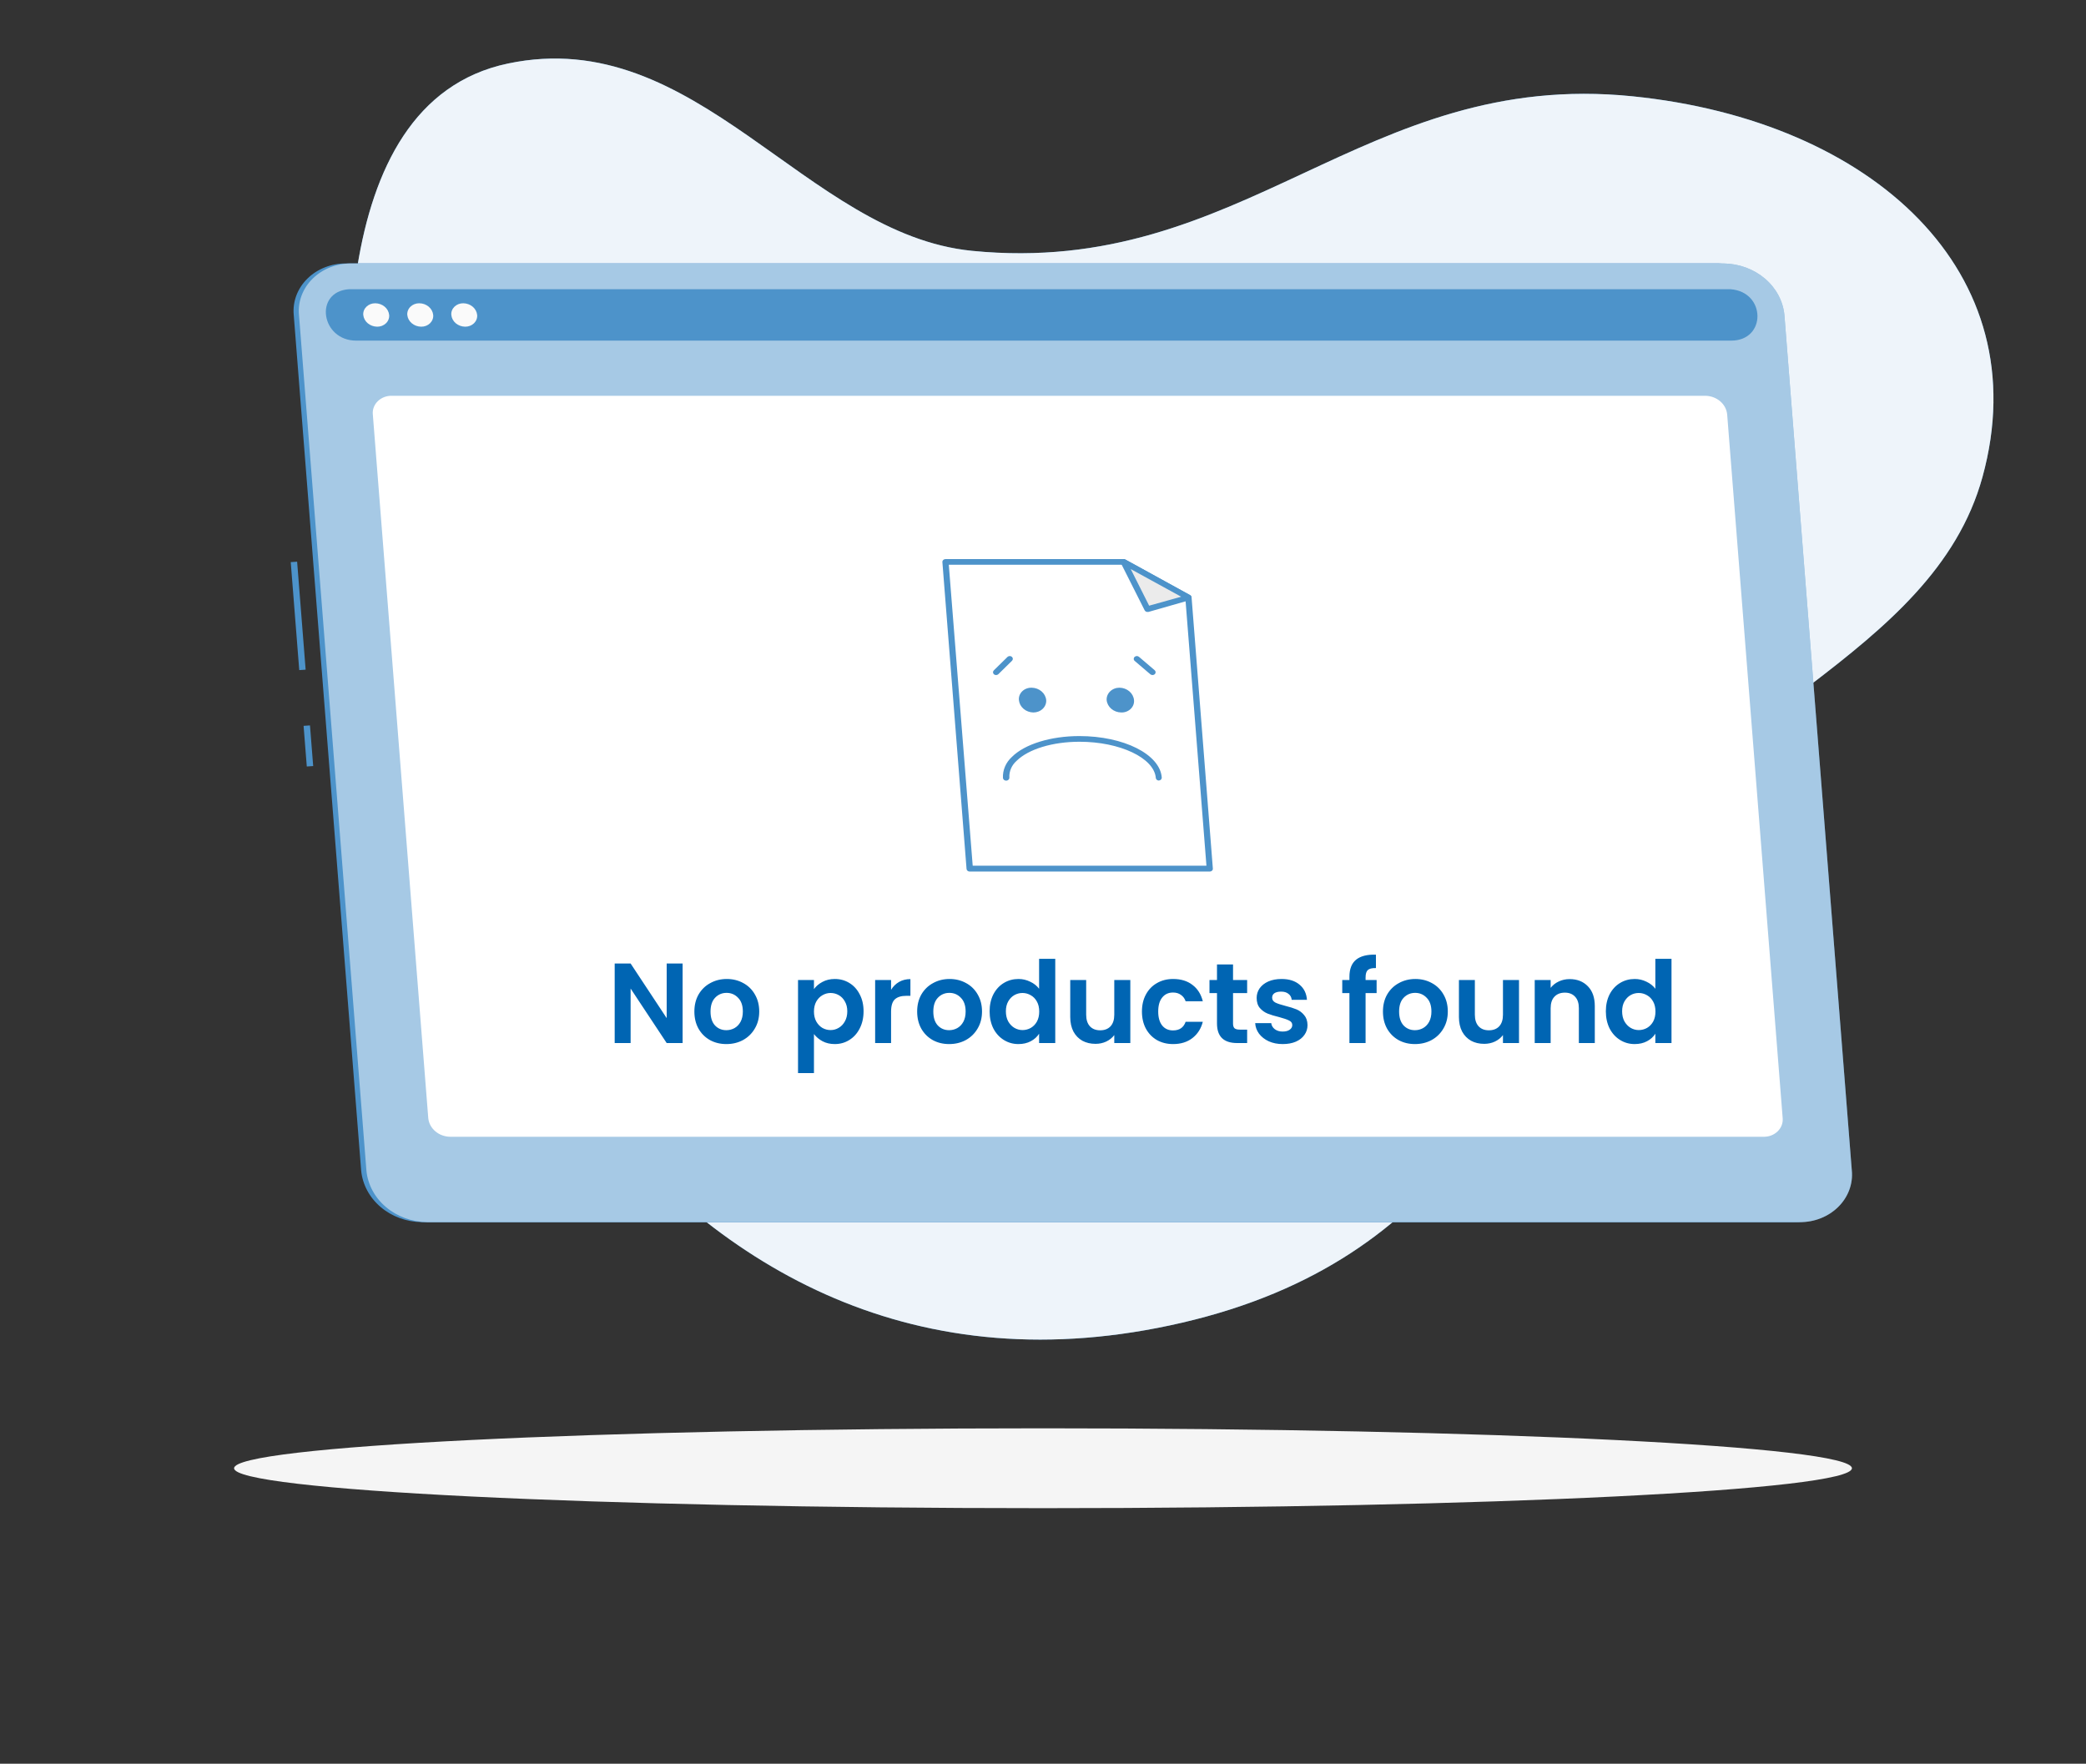 <svg width="220" height="186" viewBox="0 0 220 186" fill="none" xmlns="http://www.w3.org/2000/svg">
<rect x="0" y="0" width="220" height="186" fill="#333333" stroke="none"/>
<path d="M102.513 26.453C131.178 29.295 143.758 7.271 172.167 10.155C197.518 12.727 215.003 28.735 209.085 50.294C203.829 69.435 178.805 75.44 169.908 93.371C160.474 112.384 153.162 132.871 124.676 139.489C68.747 152.482 41.578 91.49 37.77 56.458C36.31 43.011 33.759 10.862 53.568 6.7C73.502 2.507 84.951 24.71 102.513 26.453Z" fill="#4D93CA"/>
<path opacity="0.9" d="M102.513 26.453C131.178 29.295 143.758 7.271 172.167 10.155C197.518 12.727 215.003 28.735 209.085 50.294C203.829 69.435 178.805 75.44 169.908 93.371C160.474 112.384 153.162 132.871 124.676 139.489C68.747 152.482 41.578 91.49 37.77 56.458C36.31 43.011 33.759 10.862 53.568 6.7C73.502 2.507 84.951 24.71 102.513 26.453Z" fill="white"/>
<path d="M110 159.052C157.116 159.052 195.312 157.167 195.312 154.841C195.312 152.516 157.116 150.63 110 150.63C62.884 150.63 24.688 152.516 24.688 154.841C24.688 157.167 62.884 159.052 110 159.052Z" fill="#F5F5F5"/>
<path d="M31.336 59.237L30.662 59.281L31.56 70.669L32.234 70.624L31.336 59.237Z" fill="#4D93CA"/>
<path d="M32.692 76.503L32.018 76.547L32.356 80.834L33.03 80.789L32.692 76.503Z" fill="#4D93CA"/>
<path d="M189.226 128.888H44.47C42.859 128.861 41.315 128.291 40.137 127.286C38.959 126.282 38.23 124.914 38.09 123.448L30.979 33.218C30.913 32.522 31.007 31.822 31.255 31.161C31.504 30.5 31.901 29.895 32.421 29.383C32.941 28.871 33.573 28.464 34.276 28.189C34.978 27.914 35.737 27.776 36.501 27.785H181.257C182.867 27.811 184.41 28.381 185.588 29.384C186.766 30.387 187.496 31.753 187.637 33.218L194.748 123.448C194.814 124.144 194.72 124.845 194.472 125.506C194.223 126.167 193.826 126.773 193.306 127.285C192.786 127.798 192.154 128.205 191.452 128.481C190.749 128.757 189.991 128.895 189.226 128.888Z" fill="#4D93CA"/>
<path d="M189.78 128.888H45.025C43.413 128.861 41.87 128.291 40.691 127.286C39.513 126.282 38.784 124.914 38.644 123.448L31.533 33.218C31.467 32.522 31.561 31.822 31.809 31.161C32.058 30.5 32.455 29.895 32.975 29.383C33.495 28.871 34.127 28.464 34.83 28.189C35.533 27.914 36.291 27.776 37.055 27.785H181.811C183.421 27.811 184.964 28.381 186.142 29.384C187.32 30.387 188.05 31.753 188.192 33.218L195.302 123.448C195.369 124.144 195.276 124.846 195.028 125.507C194.78 126.168 194.383 126.775 193.863 127.287C193.343 127.8 192.71 128.207 192.007 128.483C191.304 128.758 190.545 128.896 189.78 128.888Z" fill="#4D93CA"/>
<path opacity="0.5" d="M189.78 128.888H45.025C43.413 128.861 41.87 128.291 40.691 127.286C39.513 126.282 38.784 124.914 38.644 123.448L31.533 33.218C31.467 32.522 31.561 31.822 31.809 31.161C32.058 30.5 32.455 29.895 32.975 29.383C33.495 28.871 34.127 28.464 34.83 28.189C35.533 27.914 36.291 27.776 37.055 27.785H181.811C183.421 27.811 184.964 28.381 186.142 29.384C187.32 30.387 188.05 31.753 188.192 33.218L195.302 123.448C195.369 124.144 195.276 124.846 195.028 125.507C194.78 126.168 194.383 126.775 193.863 127.287C193.343 127.8 192.71 128.207 192.007 128.483C191.304 128.758 190.545 128.896 189.78 128.888Z" fill="white"/>
<path d="M182.027 30.502H37.272H36.785C33.088 30.779 33.845 35.923 37.576 35.923H182.575C186.313 35.923 186.258 30.779 182.514 30.502H182.027Z" fill="#4D93CA"/>
<path d="M41.043 33.218C41.057 33.377 41.035 33.537 40.977 33.688C40.92 33.839 40.828 33.977 40.708 34.093C40.588 34.209 40.443 34.302 40.282 34.364C40.121 34.426 39.947 34.456 39.773 34.453C39.405 34.448 39.053 34.319 38.783 34.091C38.514 33.863 38.346 33.552 38.313 33.218C38.298 33.059 38.321 32.9 38.378 32.749C38.435 32.599 38.526 32.461 38.645 32.345C38.764 32.229 38.909 32.136 39.069 32.074C39.23 32.012 39.402 31.981 39.577 31.983C39.945 31.986 40.299 32.114 40.57 32.343C40.841 32.571 41.01 32.883 41.043 33.218Z" fill="#FAFAFA"/>
<path d="M45.687 33.218C45.701 33.377 45.679 33.537 45.621 33.688C45.563 33.839 45.471 33.977 45.352 34.093C45.232 34.209 45.087 34.302 44.926 34.364C44.765 34.426 44.591 34.456 44.416 34.453C44.049 34.448 43.696 34.319 43.427 34.091C43.157 33.863 42.99 33.552 42.956 33.218C42.942 33.059 42.964 32.9 43.022 32.749C43.079 32.599 43.17 32.461 43.289 32.345C43.408 32.229 43.553 32.136 43.713 32.074C43.873 32.012 44.046 31.981 44.22 31.983C44.589 31.986 44.943 32.114 45.214 32.343C45.485 32.571 45.654 32.883 45.687 33.218Z" fill="#FAFAFA"/>
<path d="M50.324 33.218C50.338 33.377 50.316 33.536 50.258 33.687C50.201 33.837 50.11 33.975 49.991 34.091C49.872 34.207 49.727 34.3 49.567 34.362C49.407 34.424 49.234 34.455 49.06 34.453C48.692 34.45 48.339 34.321 48.069 34.093C47.799 33.865 47.632 33.553 47.6 33.218C47.584 33.059 47.606 32.899 47.663 32.748C47.72 32.598 47.811 32.46 47.93 32.343C48.05 32.227 48.194 32.134 48.355 32.072C48.516 32.01 48.689 31.98 48.864 31.983C49.231 31.988 49.584 32.117 49.853 32.345C50.123 32.573 50.29 32.884 50.324 33.218Z" fill="#FAFAFA"/>
<path d="M185.941 119.884H47.478C46.893 119.876 46.333 119.669 45.906 119.303C45.478 118.938 45.215 118.441 45.166 117.909L39.32 43.708C39.294 43.454 39.327 43.197 39.418 42.955C39.509 42.713 39.655 42.492 39.847 42.306C40.039 42.119 40.272 41.972 40.531 41.875C40.789 41.777 41.068 41.731 41.347 41.739H179.844C180.428 41.746 180.989 41.952 181.416 42.316C181.843 42.68 182.107 43.176 182.156 43.708L188.009 117.909C188.034 118.167 187.999 118.426 187.905 118.671C187.812 118.915 187.662 119.138 187.466 119.326C187.27 119.513 187.033 119.659 186.77 119.756C186.507 119.852 186.224 119.896 185.941 119.884Z" fill="white"/>
<path d="M127.595 91.618L125.338 63.017L118.511 59.263H99.713L102.268 91.618H127.595Z" fill="white"/>
<path d="M127.595 91.914H102.268C102.185 91.916 102.103 91.888 102.042 91.836C101.98 91.784 101.942 91.713 101.937 91.636L99.389 59.282C99.386 59.241 99.392 59.2 99.407 59.162C99.422 59.123 99.446 59.089 99.477 59.059C99.507 59.029 99.543 59.004 99.584 58.987C99.625 58.97 99.669 58.961 99.713 58.96H118.511C118.57 58.962 118.628 58.977 118.68 59.004L125.507 62.758C125.553 62.782 125.591 62.816 125.62 62.857C125.648 62.898 125.665 62.944 125.669 62.992L127.913 91.593C127.918 91.635 127.912 91.677 127.897 91.716C127.882 91.756 127.857 91.792 127.825 91.822C127.796 91.851 127.76 91.874 127.721 91.89C127.681 91.906 127.638 91.914 127.595 91.914ZM102.586 91.297H127.237L125.02 63.172L118.45 59.559H100.065L102.586 91.297Z" fill="#4D93CA"/>
<path d="M125.338 63.017L118.511 59.263L121.019 64.239L125.338 63.017Z" fill="#EBEBEB"/>
<path d="M121.018 64.536C120.956 64.536 120.895 64.519 120.842 64.489C120.79 64.458 120.748 64.415 120.721 64.363L118.213 59.386C118.184 59.328 118.176 59.263 118.189 59.2C118.202 59.136 118.237 59.079 118.288 59.035C118.341 58.993 118.408 58.967 118.478 58.962C118.549 58.956 118.619 58.971 118.68 59.004L125.507 62.758C125.562 62.788 125.606 62.832 125.635 62.884C125.664 62.937 125.675 62.996 125.669 63.054C125.66 63.111 125.634 63.164 125.593 63.208C125.552 63.252 125.499 63.284 125.439 63.301L121.113 64.536H121.018ZM119.254 60.016L121.194 63.875L124.574 62.931L119.254 60.016Z" fill="#4D93CA"/>
<path d="M110.339 73.835C110.349 74.002 110.322 74.17 110.258 74.328C110.195 74.486 110.097 74.63 109.97 74.752C109.844 74.874 109.691 74.971 109.522 75.037C109.353 75.104 109.171 75.138 108.987 75.138C108.601 75.131 108.232 74.995 107.95 74.754C107.667 74.513 107.493 74.186 107.46 73.835C107.442 73.665 107.464 73.494 107.525 73.333C107.586 73.172 107.683 73.025 107.811 72.901C107.939 72.777 108.095 72.679 108.267 72.615C108.439 72.55 108.625 72.52 108.811 72.526C109.198 72.534 109.568 72.671 109.849 72.913C110.131 73.155 110.306 73.483 110.339 73.835Z" fill="#4D93CA"/>
<path d="M119.599 73.834C119.615 74.004 119.592 74.174 119.531 74.334C119.47 74.494 119.372 74.641 119.245 74.764C119.117 74.887 118.962 74.984 118.79 75.049C118.618 75.113 118.433 75.143 118.247 75.137C117.861 75.131 117.49 74.995 117.207 74.754C116.924 74.514 116.748 74.186 116.713 73.834C116.702 73.666 116.729 73.498 116.792 73.339C116.855 73.181 116.952 73.035 117.079 72.913C117.206 72.79 117.358 72.693 117.528 72.626C117.697 72.559 117.88 72.525 118.065 72.525C118.453 72.53 118.825 72.667 119.109 72.909C119.392 73.151 119.567 73.481 119.599 73.834Z" fill="#4D93CA"/>
<path d="M122.222 82.319C122.139 82.317 122.061 82.288 122.001 82.237C121.941 82.186 121.904 82.116 121.897 82.041C121.728 79.935 118.119 78.225 113.854 78.225C111.022 78.225 108.48 78.997 107.223 80.232C106.965 80.459 106.762 80.734 106.629 81.039C106.497 81.343 106.436 81.67 106.452 81.998C106.455 82.038 106.45 82.079 106.436 82.117C106.422 82.156 106.399 82.192 106.37 82.222C106.311 82.284 106.228 82.322 106.138 82.328C106.048 82.334 105.96 82.307 105.892 82.253C105.824 82.199 105.783 82.123 105.776 82.041C105.756 81.632 105.83 81.223 105.993 80.841C106.156 80.459 106.405 80.113 106.723 79.824C108.075 78.472 110.826 77.626 113.833 77.626C118.518 77.626 122.337 79.546 122.526 81.998C122.529 82.037 122.523 82.076 122.509 82.112C122.495 82.149 122.474 82.183 122.445 82.213C122.417 82.242 122.383 82.266 122.344 82.283C122.306 82.3 122.264 82.31 122.222 82.312V82.319Z" fill="#4D93CA"/>
<path d="M105.046 71.192C104.964 71.191 104.885 71.162 104.823 71.112C104.762 71.055 104.727 70.978 104.727 70.899C104.727 70.819 104.762 70.742 104.823 70.686L106.263 69.272C106.325 69.217 106.407 69.187 106.493 69.187C106.579 69.187 106.661 69.217 106.723 69.272C106.753 69.299 106.777 69.332 106.793 69.368C106.81 69.404 106.818 69.443 106.818 69.482C106.818 69.521 106.81 69.559 106.793 69.595C106.777 69.631 106.753 69.664 106.723 69.692L105.283 71.106C105.252 71.134 105.215 71.156 105.174 71.171C105.134 71.186 105.09 71.193 105.046 71.192Z" fill="#4D93CA"/>
<path d="M121.546 71.192C121.464 71.189 121.385 71.16 121.323 71.112L119.667 69.698C119.635 69.67 119.611 69.637 119.594 69.6C119.577 69.564 119.568 69.525 119.568 69.485C119.568 69.445 119.577 69.406 119.594 69.369C119.611 69.332 119.635 69.299 119.667 69.272C119.728 69.217 119.811 69.187 119.896 69.187C119.982 69.187 120.065 69.217 120.126 69.272L121.782 70.686C121.813 70.713 121.837 70.746 121.853 70.782C121.869 70.818 121.878 70.857 121.878 70.896C121.878 70.935 121.869 70.973 121.853 71.009C121.837 71.045 121.813 71.078 121.782 71.106C121.718 71.16 121.634 71.191 121.546 71.192Z" fill="#4D93CA"/>
<path d="M71.992 110H70.312L66.508 104.252V110H64.828V101.612H66.508L70.312 107.372V101.612H71.992V110ZM76.604 110.108C75.964 110.108 75.388 109.968 74.876 109.688C74.364 109.4 73.96 108.996 73.664 108.476C73.376 107.956 73.232 107.356 73.232 106.676C73.232 105.996 73.38 105.396 73.676 104.876C73.98 104.356 74.392 103.956 74.912 103.676C75.432 103.388 76.012 103.244 76.652 103.244C77.292 103.244 77.872 103.388 78.392 103.676C78.912 103.956 79.32 104.356 79.616 104.876C79.92 105.396 80.072 105.996 80.072 106.676C80.072 107.356 79.916 107.956 79.604 108.476C79.3 108.996 78.884 109.4 78.356 109.688C77.836 109.968 77.252 110.108 76.604 110.108ZM76.604 108.644C76.908 108.644 77.192 108.572 77.456 108.428C77.728 108.276 77.944 108.052 78.104 107.756C78.264 107.46 78.344 107.1 78.344 106.676C78.344 106.044 78.176 105.56 77.84 105.224C77.512 104.88 77.108 104.708 76.628 104.708C76.148 104.708 75.744 104.88 75.416 105.224C75.096 105.56 74.936 106.044 74.936 106.676C74.936 107.308 75.092 107.796 75.404 108.14C75.724 108.476 76.124 108.644 76.604 108.644ZM85.844 104.312C86.06 104.008 86.356 103.756 86.732 103.556C87.116 103.348 87.552 103.244 88.04 103.244C88.608 103.244 89.12 103.384 89.576 103.664C90.04 103.944 90.404 104.344 90.668 104.864C90.94 105.376 91.076 105.972 91.076 106.652C91.076 107.332 90.94 107.936 90.668 108.464C90.404 108.984 90.04 109.388 89.576 109.676C89.12 109.964 88.608 110.108 88.04 110.108C87.552 110.108 87.12 110.008 86.744 109.808C86.376 109.608 86.076 109.356 85.844 109.052V113.168H84.164V103.352H85.844V104.312ZM89.36 106.652C89.36 106.252 89.276 105.908 89.108 105.62C88.948 105.324 88.732 105.1 88.46 104.948C88.196 104.796 87.908 104.72 87.596 104.72C87.292 104.72 87.004 104.8 86.732 104.96C86.468 105.112 86.252 105.336 86.084 105.632C85.924 105.928 85.844 106.276 85.844 106.676C85.844 107.076 85.924 107.424 86.084 107.72C86.252 108.016 86.468 108.244 86.732 108.404C87.004 108.556 87.292 108.632 87.596 108.632C87.908 108.632 88.196 108.552 88.46 108.392C88.732 108.232 88.948 108.004 89.108 107.708C89.276 107.412 89.36 107.06 89.36 106.652ZM93.977 104.384C94.193 104.032 94.473 103.756 94.817 103.556C95.169 103.356 95.569 103.256 96.017 103.256V105.02H95.573C95.045 105.02 94.645 105.144 94.373 105.392C94.109 105.64 93.977 106.072 93.977 106.688V110H92.297V103.352H93.977V104.384ZM100.1 110.108C99.46 110.108 98.884 109.968 98.372 109.688C97.86 109.4 97.456 108.996 97.16 108.476C96.872 107.956 96.728 107.356 96.728 106.676C96.728 105.996 96.876 105.396 97.172 104.876C97.476 104.356 97.888 103.956 98.408 103.676C98.928 103.388 99.508 103.244 100.148 103.244C100.788 103.244 101.368 103.388 101.888 103.676C102.408 103.956 102.816 104.356 103.112 104.876C103.416 105.396 103.568 105.996 103.568 106.676C103.568 107.356 103.412 107.956 103.1 108.476C102.796 108.996 102.38 109.4 101.852 109.688C101.332 109.968 100.748 110.108 100.1 110.108ZM100.1 108.644C100.404 108.644 100.688 108.572 100.952 108.428C101.224 108.276 101.44 108.052 101.6 107.756C101.76 107.46 101.84 107.1 101.84 106.676C101.84 106.044 101.672 105.56 101.336 105.224C101.008 104.88 100.604 104.708 100.124 104.708C99.644 104.708 99.24 104.88 98.912 105.224C98.592 105.56 98.432 106.044 98.432 106.676C98.432 107.308 98.588 107.796 98.9 108.14C99.22 108.476 99.62 108.644 100.1 108.644ZM104.369 106.652C104.369 105.98 104.501 105.384 104.765 104.864C105.037 104.344 105.405 103.944 105.869 103.664C106.333 103.384 106.849 103.244 107.417 103.244C107.849 103.244 108.261 103.34 108.653 103.532C109.045 103.716 109.357 103.964 109.589 104.276V101.12H111.293V110H109.589V109.016C109.381 109.344 109.089 109.608 108.713 109.808C108.337 110.008 107.901 110.108 107.405 110.108C106.845 110.108 106.333 109.964 105.869 109.676C105.405 109.388 105.037 108.984 104.765 108.464C104.501 107.936 104.369 107.332 104.369 106.652ZM109.601 106.676C109.601 106.268 109.521 105.92 109.361 105.632C109.201 105.336 108.985 105.112 108.713 104.96C108.441 104.8 108.149 104.72 107.837 104.72C107.525 104.72 107.237 104.796 106.973 104.948C106.709 105.1 106.493 105.324 106.325 105.62C106.165 105.908 106.085 106.252 106.085 106.652C106.085 107.052 106.165 107.404 106.325 107.708C106.493 108.004 106.709 108.232 106.973 108.392C107.245 108.552 107.533 108.632 107.837 108.632C108.149 108.632 108.441 108.556 108.713 108.404C108.985 108.244 109.201 108.02 109.361 107.732C109.521 107.436 109.601 107.084 109.601 106.676ZM119.209 103.352V110H117.517V109.16C117.301 109.448 117.017 109.676 116.665 109.844C116.321 110.004 115.945 110.084 115.537 110.084C115.017 110.084 114.557 109.976 114.157 109.76C113.757 109.536 113.441 109.212 113.209 108.788C112.985 108.356 112.873 107.844 112.873 107.252V103.352H114.553V107.012C114.553 107.54 114.685 107.948 114.949 108.236C115.213 108.516 115.573 108.656 116.029 108.656C116.493 108.656 116.857 108.516 117.121 108.236C117.385 107.948 117.517 107.54 117.517 107.012V103.352H119.209ZM120.435 106.676C120.435 105.988 120.575 105.388 120.855 104.876C121.135 104.356 121.523 103.956 122.019 103.676C122.515 103.388 123.083 103.244 123.723 103.244C124.547 103.244 125.227 103.452 125.763 103.868C126.307 104.276 126.671 104.852 126.855 105.596H125.043C124.947 105.308 124.783 105.084 124.551 104.924C124.327 104.756 124.047 104.672 123.711 104.672C123.231 104.672 122.851 104.848 122.571 105.2C122.291 105.544 122.151 106.036 122.151 106.676C122.151 107.308 122.291 107.8 122.571 108.152C122.851 108.496 123.231 108.668 123.711 108.668C124.391 108.668 124.835 108.364 125.043 107.756H126.855C126.671 108.476 126.307 109.048 125.763 109.472C125.219 109.896 124.539 110.108 123.723 110.108C123.083 110.108 122.515 109.968 122.019 109.688C121.523 109.4 121.135 109 120.855 108.488C120.575 107.968 120.435 107.364 120.435 106.676ZM130.042 104.732V107.948C130.042 108.172 130.094 108.336 130.198 108.44C130.31 108.536 130.494 108.584 130.75 108.584H131.53V110H130.474C129.058 110 128.35 109.312 128.35 107.936V104.732H127.558V103.352H128.35V101.708H130.042V103.352H131.53V104.732H130.042ZM135.282 110.108C134.738 110.108 134.25 110.012 133.818 109.82C133.386 109.62 133.042 109.352 132.786 109.016C132.538 108.68 132.402 108.308 132.378 107.9H134.07C134.102 108.156 134.226 108.368 134.442 108.536C134.666 108.704 134.942 108.788 135.27 108.788C135.59 108.788 135.838 108.724 136.014 108.596C136.198 108.468 136.29 108.304 136.29 108.104C136.29 107.888 136.178 107.728 135.954 107.624C135.738 107.512 135.39 107.392 134.91 107.264C134.414 107.144 134.006 107.02 133.686 106.892C133.374 106.764 133.102 106.568 132.87 106.304C132.646 106.04 132.534 105.684 132.534 105.236C132.534 104.868 132.638 104.532 132.846 104.228C133.062 103.924 133.366 103.684 133.758 103.508C134.158 103.332 134.626 103.244 135.162 103.244C135.954 103.244 136.586 103.444 137.058 103.844C137.53 104.236 137.79 104.768 137.838 105.44H136.23C136.206 105.176 136.094 104.968 135.894 104.816C135.702 104.656 135.442 104.576 135.114 104.576C134.81 104.576 134.574 104.632 134.406 104.744C134.246 104.856 134.166 105.012 134.166 105.212C134.166 105.436 134.278 105.608 134.502 105.728C134.726 105.84 135.074 105.956 135.546 106.076C136.026 106.196 136.422 106.32 136.734 106.448C137.046 106.576 137.314 106.776 137.538 107.048C137.77 107.312 137.89 107.664 137.898 108.104C137.898 108.488 137.79 108.832 137.574 109.136C137.366 109.44 137.062 109.68 136.662 109.856C136.27 110.024 135.81 110.108 135.282 110.108ZM145.185 104.732H144.021V110H142.317V104.732H141.561V103.352H142.317V103.016C142.317 102.2 142.549 101.6 143.013 101.216C143.477 100.832 144.177 100.652 145.113 100.676V102.092C144.705 102.084 144.421 102.152 144.261 102.296C144.101 102.44 144.021 102.7 144.021 103.076V103.352H145.185V104.732ZM149.225 110.108C148.585 110.108 148.009 109.968 147.497 109.688C146.985 109.4 146.581 108.996 146.285 108.476C145.997 107.956 145.853 107.356 145.853 106.676C145.853 105.996 146.001 105.396 146.297 104.876C146.601 104.356 147.013 103.956 147.533 103.676C148.053 103.388 148.633 103.244 149.273 103.244C149.913 103.244 150.493 103.388 151.013 103.676C151.533 103.956 151.941 104.356 152.237 104.876C152.541 105.396 152.693 105.996 152.693 106.676C152.693 107.356 152.537 107.956 152.225 108.476C151.921 108.996 151.505 109.4 150.977 109.688C150.457 109.968 149.873 110.108 149.225 110.108ZM149.225 108.644C149.529 108.644 149.813 108.572 150.077 108.428C150.349 108.276 150.565 108.052 150.725 107.756C150.885 107.46 150.965 107.1 150.965 106.676C150.965 106.044 150.797 105.56 150.461 105.224C150.133 104.88 149.729 104.708 149.249 104.708C148.769 104.708 148.365 104.88 148.037 105.224C147.717 105.56 147.557 106.044 147.557 106.676C147.557 107.308 147.713 107.796 148.025 108.14C148.345 108.476 148.745 108.644 149.225 108.644ZM160.202 103.352V110H158.51V109.16C158.294 109.448 158.01 109.676 157.658 109.844C157.314 110.004 156.938 110.084 156.53 110.084C156.01 110.084 155.55 109.976 155.15 109.76C154.75 109.536 154.434 109.212 154.202 108.788C153.978 108.356 153.866 107.844 153.866 107.252V103.352H155.546V107.012C155.546 107.54 155.678 107.948 155.942 108.236C156.206 108.516 156.566 108.656 157.022 108.656C157.486 108.656 157.85 108.516 158.114 108.236C158.378 107.948 158.51 107.54 158.51 107.012V103.352H160.202ZM165.543 103.256C166.335 103.256 166.975 103.508 167.463 104.012C167.951 104.508 168.195 105.204 168.195 106.1V110H166.515V106.328C166.515 105.8 166.383 105.396 166.119 105.116C165.855 104.828 165.495 104.684 165.039 104.684C164.575 104.684 164.207 104.828 163.935 105.116C163.671 105.396 163.539 105.8 163.539 106.328V110H161.859V103.352H163.539V104.18C163.763 103.892 164.047 103.668 164.391 103.508C164.743 103.34 165.127 103.256 165.543 103.256ZM169.361 106.652C169.361 105.98 169.493 105.384 169.757 104.864C170.029 104.344 170.397 103.944 170.861 103.664C171.325 103.384 171.841 103.244 172.409 103.244C172.841 103.244 173.253 103.34 173.645 103.532C174.037 103.716 174.349 103.964 174.581 104.276V101.12H176.285V110H174.581V109.016C174.373 109.344 174.081 109.608 173.705 109.808C173.329 110.008 172.893 110.108 172.397 110.108C171.837 110.108 171.325 109.964 170.861 109.676C170.397 109.388 170.029 108.984 169.757 108.464C169.493 107.936 169.361 107.332 169.361 106.652ZM174.593 106.676C174.593 106.268 174.513 105.92 174.353 105.632C174.193 105.336 173.977 105.112 173.705 104.96C173.433 104.8 173.141 104.72 172.829 104.72C172.517 104.72 172.229 104.796 171.965 104.948C171.701 105.1 171.485 105.324 171.317 105.62C171.157 105.908 171.077 106.252 171.077 106.652C171.077 107.052 171.157 107.404 171.317 107.708C171.485 108.004 171.701 108.232 171.965 108.392C172.237 108.552 172.525 108.632 172.829 108.632C173.141 108.632 173.433 108.556 173.705 108.404C173.977 108.244 174.193 108.02 174.353 107.732C174.513 107.436 174.593 107.084 174.593 106.676Z" fill="#0065B3"/>
</svg>
